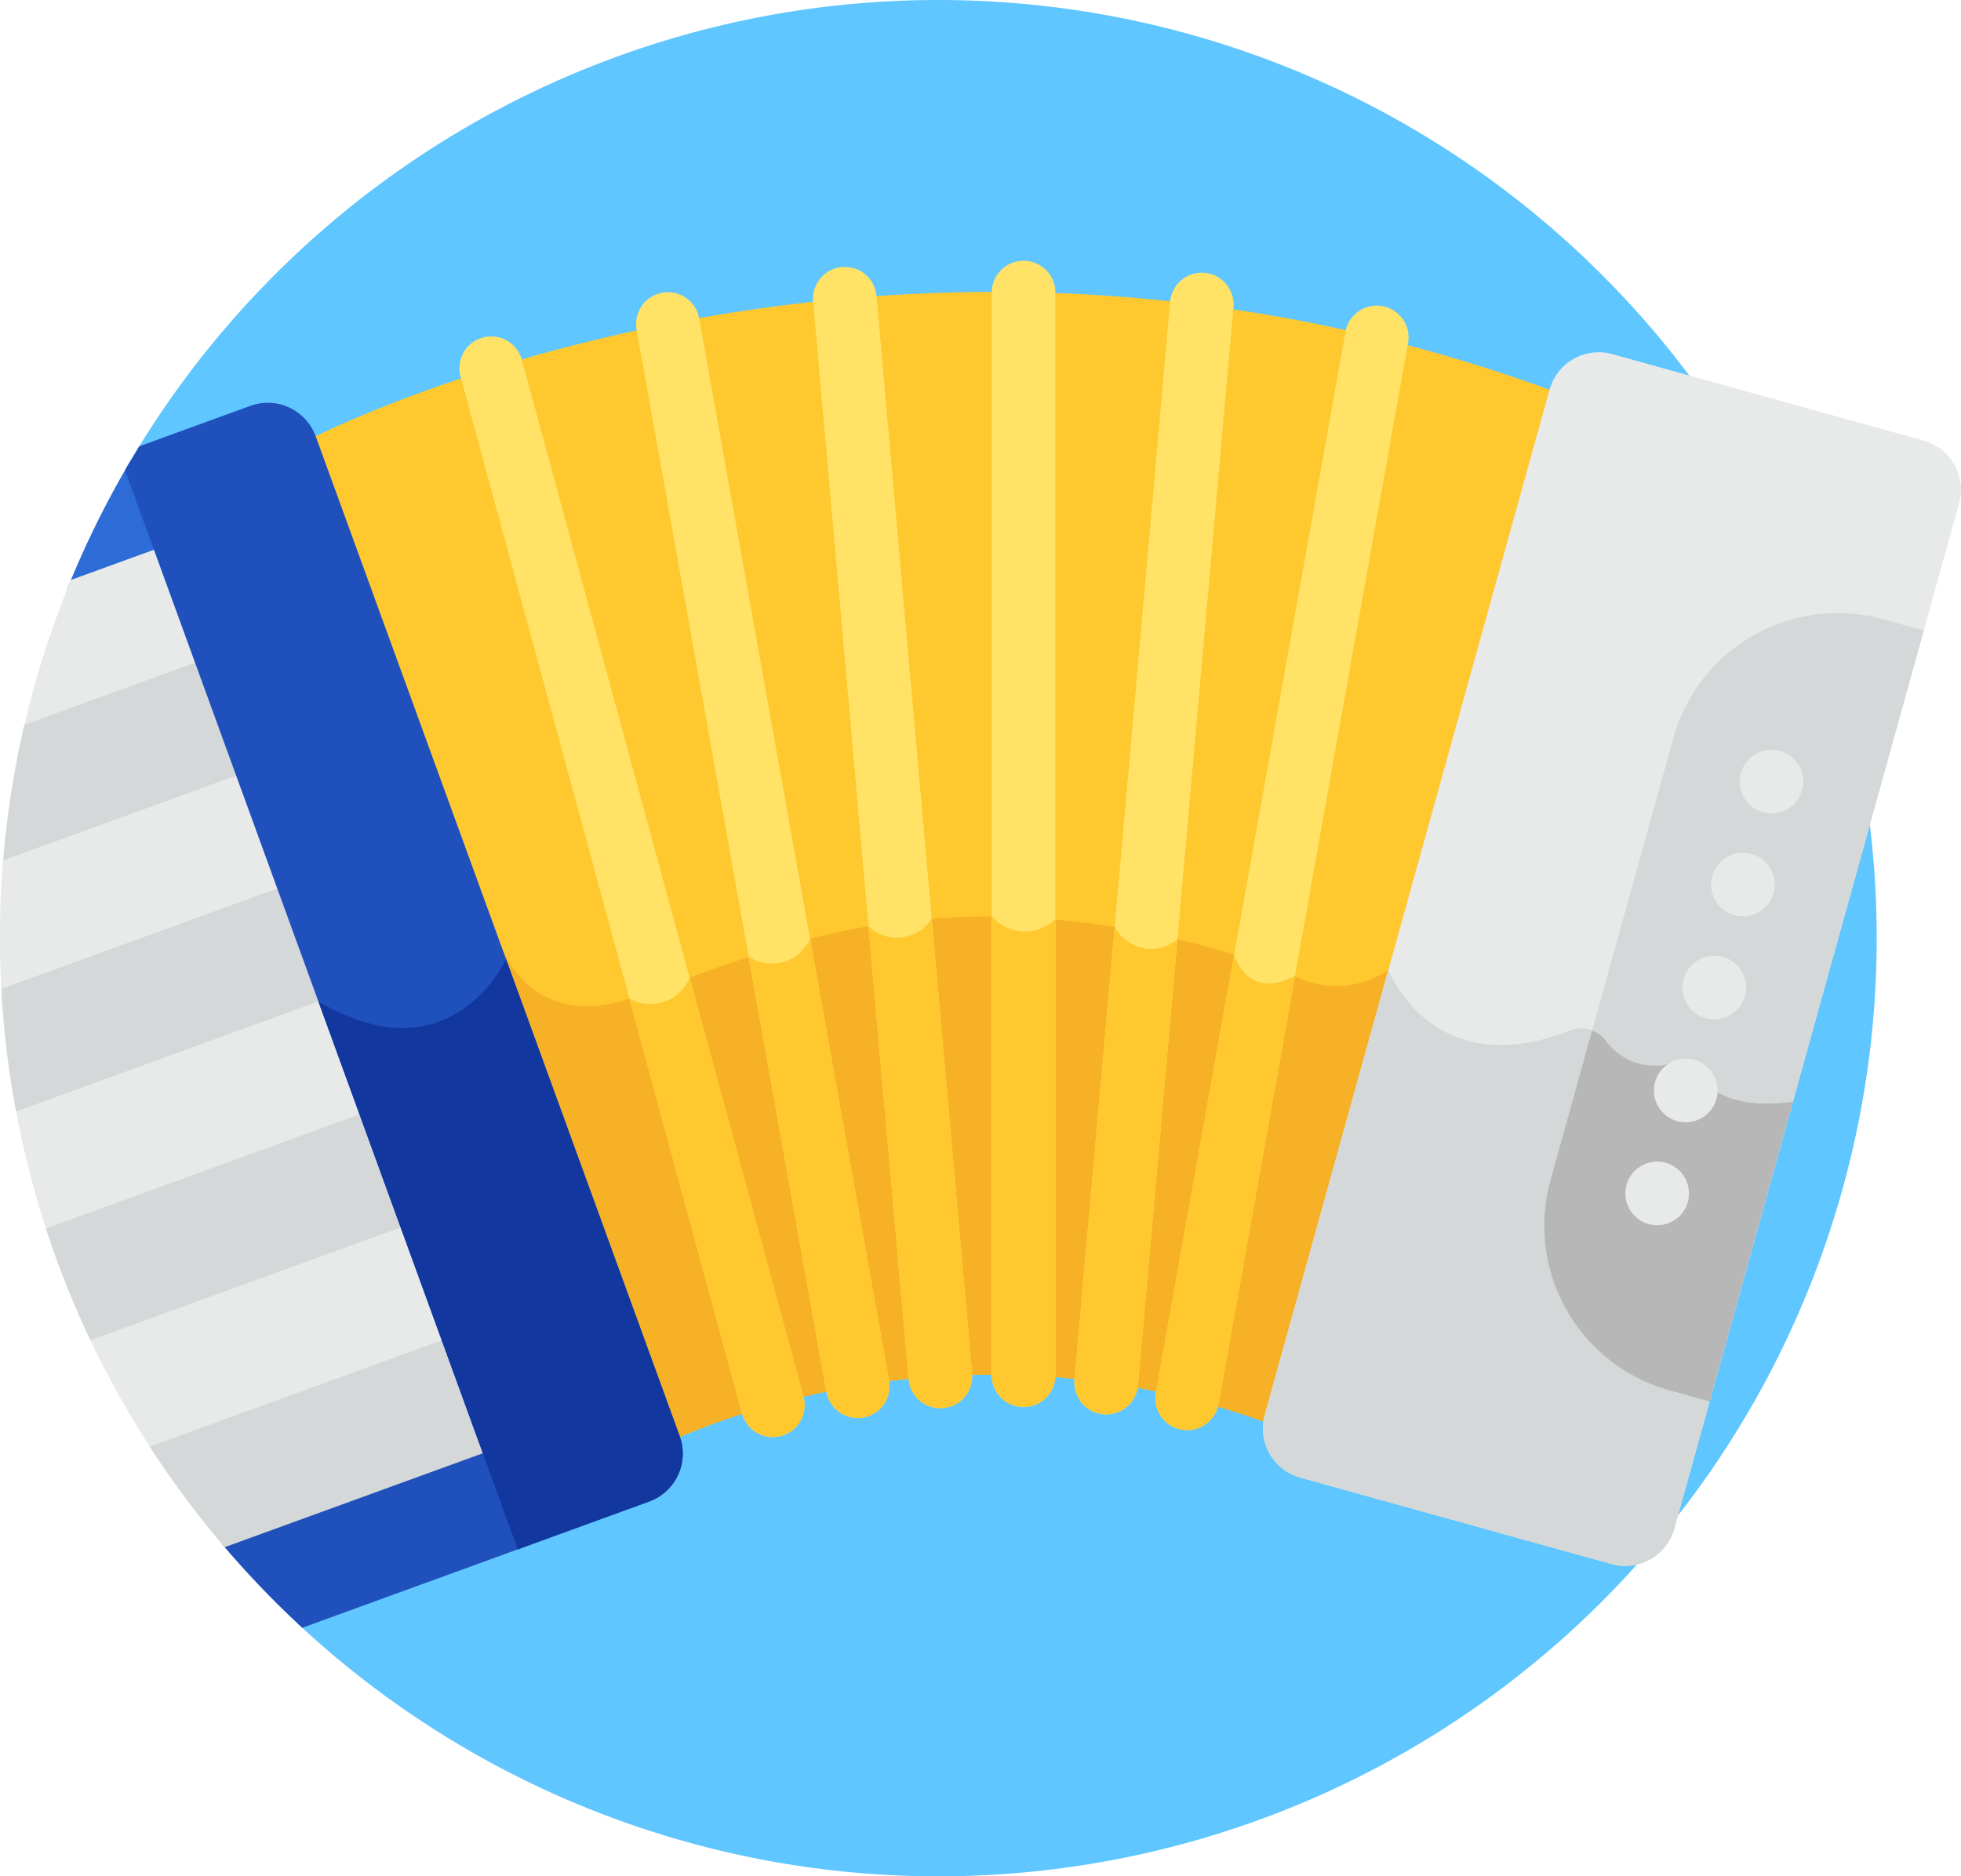 <svg xmlns="http://www.w3.org/2000/svg" width="137.081" height="131.185" viewBox="0 0 137.081 131.185">
  <g id="Grupo_8780" data-name="Grupo 8780" transform="translate(-182 -3704.474)">
    <path id="Trazado_1994" data-name="Trazado 1994" d="M247.6,3704.474a65.555,65.555,0,0,0-56.08,31.552l11.3,81.967A65.591,65.591,0,1,0,247.6,3704.474Zm0,0" fill="#5fc6ff"/>
    <path id="Trazado_1995" data-name="Trazado 1995" d="M193.475,3743.242l-2.372-6.516a65.6,65.6,0,0,0-4.426,8.99Zm0,0" fill="#2d6bd6"/>
    <path id="Trazado_1996" data-name="Trazado 1996" d="M213.63,3798.47l-20.3-55.768-6.372,2.319a65.61,65.61,0,0,0,5.8,61.045Zm0,0" fill="#e8eaea"/>
    <path id="Trazado_1997" data-name="Trazado 1997" d="M271.005,3803.7,290.914,3732c.006-.018.013-.035.018-.053-47.512-17.645-87.458,3.319-87.458,3.319l25.448,69.917a56.775,56.775,0,0,1,42-1.123,2.978,2.978,0,0,1,.08-.368Zm0,0" fill="#ffc82e"/>
    <path id="Trazado_1998" data-name="Trazado 1998" d="M271.005,3803.7l8.933-32.167a6.363,6.363,0,0,1-7.416,1.186,60,60,0,0,0-21.2-4.174c-11.475,0-17.975,3.335-25.326,5.747s-9.16-4.221-9.16-4.221l-.323,1.042,12.4,34.078a56.775,56.775,0,0,1,42-1.123,2.978,2.978,0,0,1,.08-.368Zm0,0" fill="#f7b126"/>
    <path id="Trazado_1999" data-name="Trazado 1999" d="M253.55,3802.843a2.222,2.222,0,0,1-2.223-2.223v-75.737a2.224,2.224,0,0,1,4.447,0v75.737a2.223,2.223,0,0,1-2.224,2.223Zm0,0" fill="#ffe266"/>
    <path id="Trazado_2000" data-name="Trazado 2000" d="M247.73,3802.925a2.222,2.222,0,0,1-2.211-2.026l-6.678-75.345a2.223,2.223,0,1,1,4.429-.392l6.679,75.344a2.223,2.223,0,0,1-2.019,2.411c-.067.006-.133.008-.2.008Zm0,0" fill="#ffe266"/>
    <path id="Trazado_2001" data-name="Trazado 2001" d="M241.956,3803.61a2.226,2.226,0,0,1-2.187-1.834L226.5,3727.518a2.223,2.223,0,0,1,4.377-.782L244.147,3801a2.222,2.222,0,0,1-1.8,2.578,2.093,2.093,0,0,1-.393.036Zm0,0" fill="#ffe266"/>
    <path id="Trazado_2002" data-name="Trazado 2002" d="M236.023,3804.943a2.226,2.226,0,0,1-2.145-1.642L214.2,3730.829a2.223,2.223,0,1,1,4.29-1.166l19.675,72.473a2.225,2.225,0,0,1-2.146,2.807Zm0,0" fill="#ffe266"/>
    <path id="Trazado_2003" data-name="Trazado 2003" d="M259.331,3803.358c-.066,0-.132,0-.2-.009a2.223,2.223,0,0,1-2.017-2.411l6.678-75.334a2.223,2.223,0,1,1,4.428.393l-6.678,75.333a2.222,2.222,0,0,1-2.211,2.028Zm0,0" fill="#ffe266"/>
    <path id="Trazado_2004" data-name="Trazado 2004" d="M264.994,3804.458a2.224,2.224,0,0,1-2.192-2.615l13.25-74.171a2.223,2.223,0,0,1,4.377.783l-13.25,74.171a2.226,2.226,0,0,1-2.185,1.832Zm0,0" fill="#ffe266"/>
    <path id="Trazado_2005" data-name="Trazado 2005" d="M197.545,3812.455a66.2,66.2,0,0,0,5.584,5.825l15.591-5.676-2.524-6.937Zm0,0" fill="#2050bc"/>
    <path id="Trazado_2006" data-name="Trazado 2006" d="M197.707,3812.645l18.617-6.776-2.873-7.895-20.987,7.637a65.731,65.731,0,0,0,5.243,7.034Zm0,0" fill="#d4d8d8"/>
    <path id="Trazado_2007" data-name="Trazado 2007" d="M188.321,3798.177l22.256-8.1-2.874-7.9-22.492,8.185a65.062,65.062,0,0,0,3.11,7.81Zm0,0" fill="#d4d8d8"/>
    <path id="Trazado_2008" data-name="Trazado 2008" d="M183.127,3782.184l21.7-7.9-2.875-7.9-19.852,7.226a65.606,65.606,0,0,0,1.025,8.569Zm0,0" fill="#d4d8d8"/>
    <path id="Trazado_2009" data-name="Trazado 2009" d="M199.081,3758.494l-2.874-7.9-12.5,4.549a65.389,65.389,0,0,0-1.48,9.481Zm0,0" fill="#d4d8d8"/>
    <path id="Trazado_2010" data-name="Trazado 2010" d="M204.067,3734.972a3.566,3.566,0,0,0-4.558-2.125l-7.772,2.828c-.34.552-.676,1.109-1,1.672l27.461,75.447,9.192-3.345a3.57,3.57,0,0,0,2.127-4.56Zm0,0" fill="#2050bc"/>
    <path id="Trazado_2011" data-name="Trazado 2011" d="M316.476,3735.279l-21.775-6.048a3.567,3.567,0,0,0-4.379,2.477l-19.911,71.69a3.569,3.569,0,0,0,2.477,4.38l21.774,6.046a3.566,3.566,0,0,0,4.38-2.475l19.909-71.692a3.565,3.565,0,0,0-2.475-4.378Zm0,0" fill="#e8eaea"/>
    <path id="Trazado_2012" data-name="Trazado 2012" d="M300.674,3779.652a2.057,2.057,0,0,0-1.982-.788,4.271,4.271,0,0,1-4.441-1.623,2.111,2.111,0,0,0-2.481-.724c-9.674,3.788-12.717-4.233-12.717-4.233l-8.64,31.114a3.567,3.567,0,0,0,2.475,4.38l21.774,6.046a3.566,3.566,0,0,0,4.38-2.475l8.292-29.856c-4.044.57-5.868-.774-6.66-1.841Zm0,0" fill="#d4d8d8"/>
    <path id="Trazado_2013" data-name="Trazado 2013" d="M301.512,3802.454l14.969-53.9-2.847-.791a11.938,11.938,0,0,0-14.653,8.283l-8.6,30.965a11.938,11.938,0,0,0,8.284,14.653Zm0,0" fill="#d4d8d8"/>
    <path id="Trazado_2014" data-name="Trazado 2014" d="M300.674,3779.652a2.057,2.057,0,0,0-1.982-.788,4.271,4.271,0,0,1-4.441-1.623,2.114,2.114,0,0,0-.955-.724l-2.915,10.493a11.938,11.938,0,0,0,8.284,14.653l2.847.791,5.822-20.963c-4.044.572-5.868-.772-6.66-1.839Zm0,0" fill="#b7b7b7"/>
    <path id="Trazado_2015" data-name="Trazado 2015" d="M306.009,3761.336a2.223,2.223,0,1,1,2.043-2.39,2.225,2.225,0,0,1-2.043,2.39Zm0,0" fill="#e8eaea"/>
    <path id="Trazado_2016" data-name="Trazado 2016" d="M304.011,3768.532a2.222,2.222,0,1,1,2.041-2.39,2.217,2.217,0,0,1-2.041,2.39Zm0,0" fill="#e8eaea"/>
    <path id="Trazado_2017" data-name="Trazado 2017" d="M302.014,3775.733a2.223,2.223,0,1,1,2.04-2.39,2.226,2.226,0,0,1-2.04,2.39Zm0,0" fill="#e8eaea"/>
    <path id="Trazado_2018" data-name="Trazado 2018" d="M300.014,3782.932a2.224,2.224,0,1,1,2.043-2.395,2.228,2.228,0,0,1-2.043,2.395Zm0,0" fill="#e8eaea"/>
    <path id="Trazado_2019" data-name="Trazado 2019" d="M298.016,3790.126a2.222,2.222,0,1,1,2.032-1.952,2.219,2.219,0,0,1-2.032,1.952Zm0,0" fill="#e8eaea"/>
    <path id="Trazado_2020" data-name="Trazado 2020" d="M233.878,3803.3a2.223,2.223,0,1,0,4.291-1.165l-7.96-29.32a2.952,2.952,0,0,1-4.207,1.47Zm0,0" fill="#ffc82e"/>
    <path id="Trazado_2021" data-name="Trazado 2021" d="M239.769,3801.776a2.226,2.226,0,0,0,2.187,1.834,2.093,2.093,0,0,0,.393-.036,2.222,2.222,0,0,0,1.8-2.578l-5.52-30.9a2.925,2.925,0,0,1-4.289,1.269Zm0,0" fill="#ffc82e"/>
    <path id="Trazado_2022" data-name="Trazado 2022" d="M242.712,3769.234l2.807,31.665a2.222,2.222,0,0,0,2.211,2.026c.067,0,.133,0,.2-.008a2.223,2.223,0,0,0,2.019-2.411l-2.821-31.809a2.87,2.87,0,0,1-4.416.537Zm0,0" fill="#ffc82e"/>
    <path id="Trazado_2023" data-name="Trazado 2023" d="M253.55,3802.843a2.223,2.223,0,0,0,2.224-2.223v-31.88a3.063,3.063,0,0,1-4.447-.2v32.079a2.222,2.222,0,0,0,2.223,2.223Zm0,0" fill="#ffc82e"/>
    <path id="Trazado_2024" data-name="Trazado 2024" d="M259.133,3803.349q.1.009.2.009a2.225,2.225,0,0,0,2.213-2.028l2.764-31.19a2.86,2.86,0,0,1-4.386-.877l-2.808,31.675a2.223,2.223,0,0,0,2.019,2.411Zm0,0" fill="#ffc82e"/>
    <path id="Trazado_2025" data-name="Trazado 2025" d="M268.274,3771.215l-5.472,30.628a2.223,2.223,0,1,0,4.377.783l5.343-29.912c-3.42,1.753-4.248-1.5-4.248-1.5Zm0,0" fill="#ffc82e"/>
    <path id="Trazado_2026" data-name="Trazado 2026" d="M217.375,3771.532c-.466.954-4.333,8.124-13.118,2.962l13.94,38.3,9.192-3.345a3.569,3.569,0,0,0,2.126-4.56Zm0,0" fill="#12379e"/>
  </g>
</svg>
